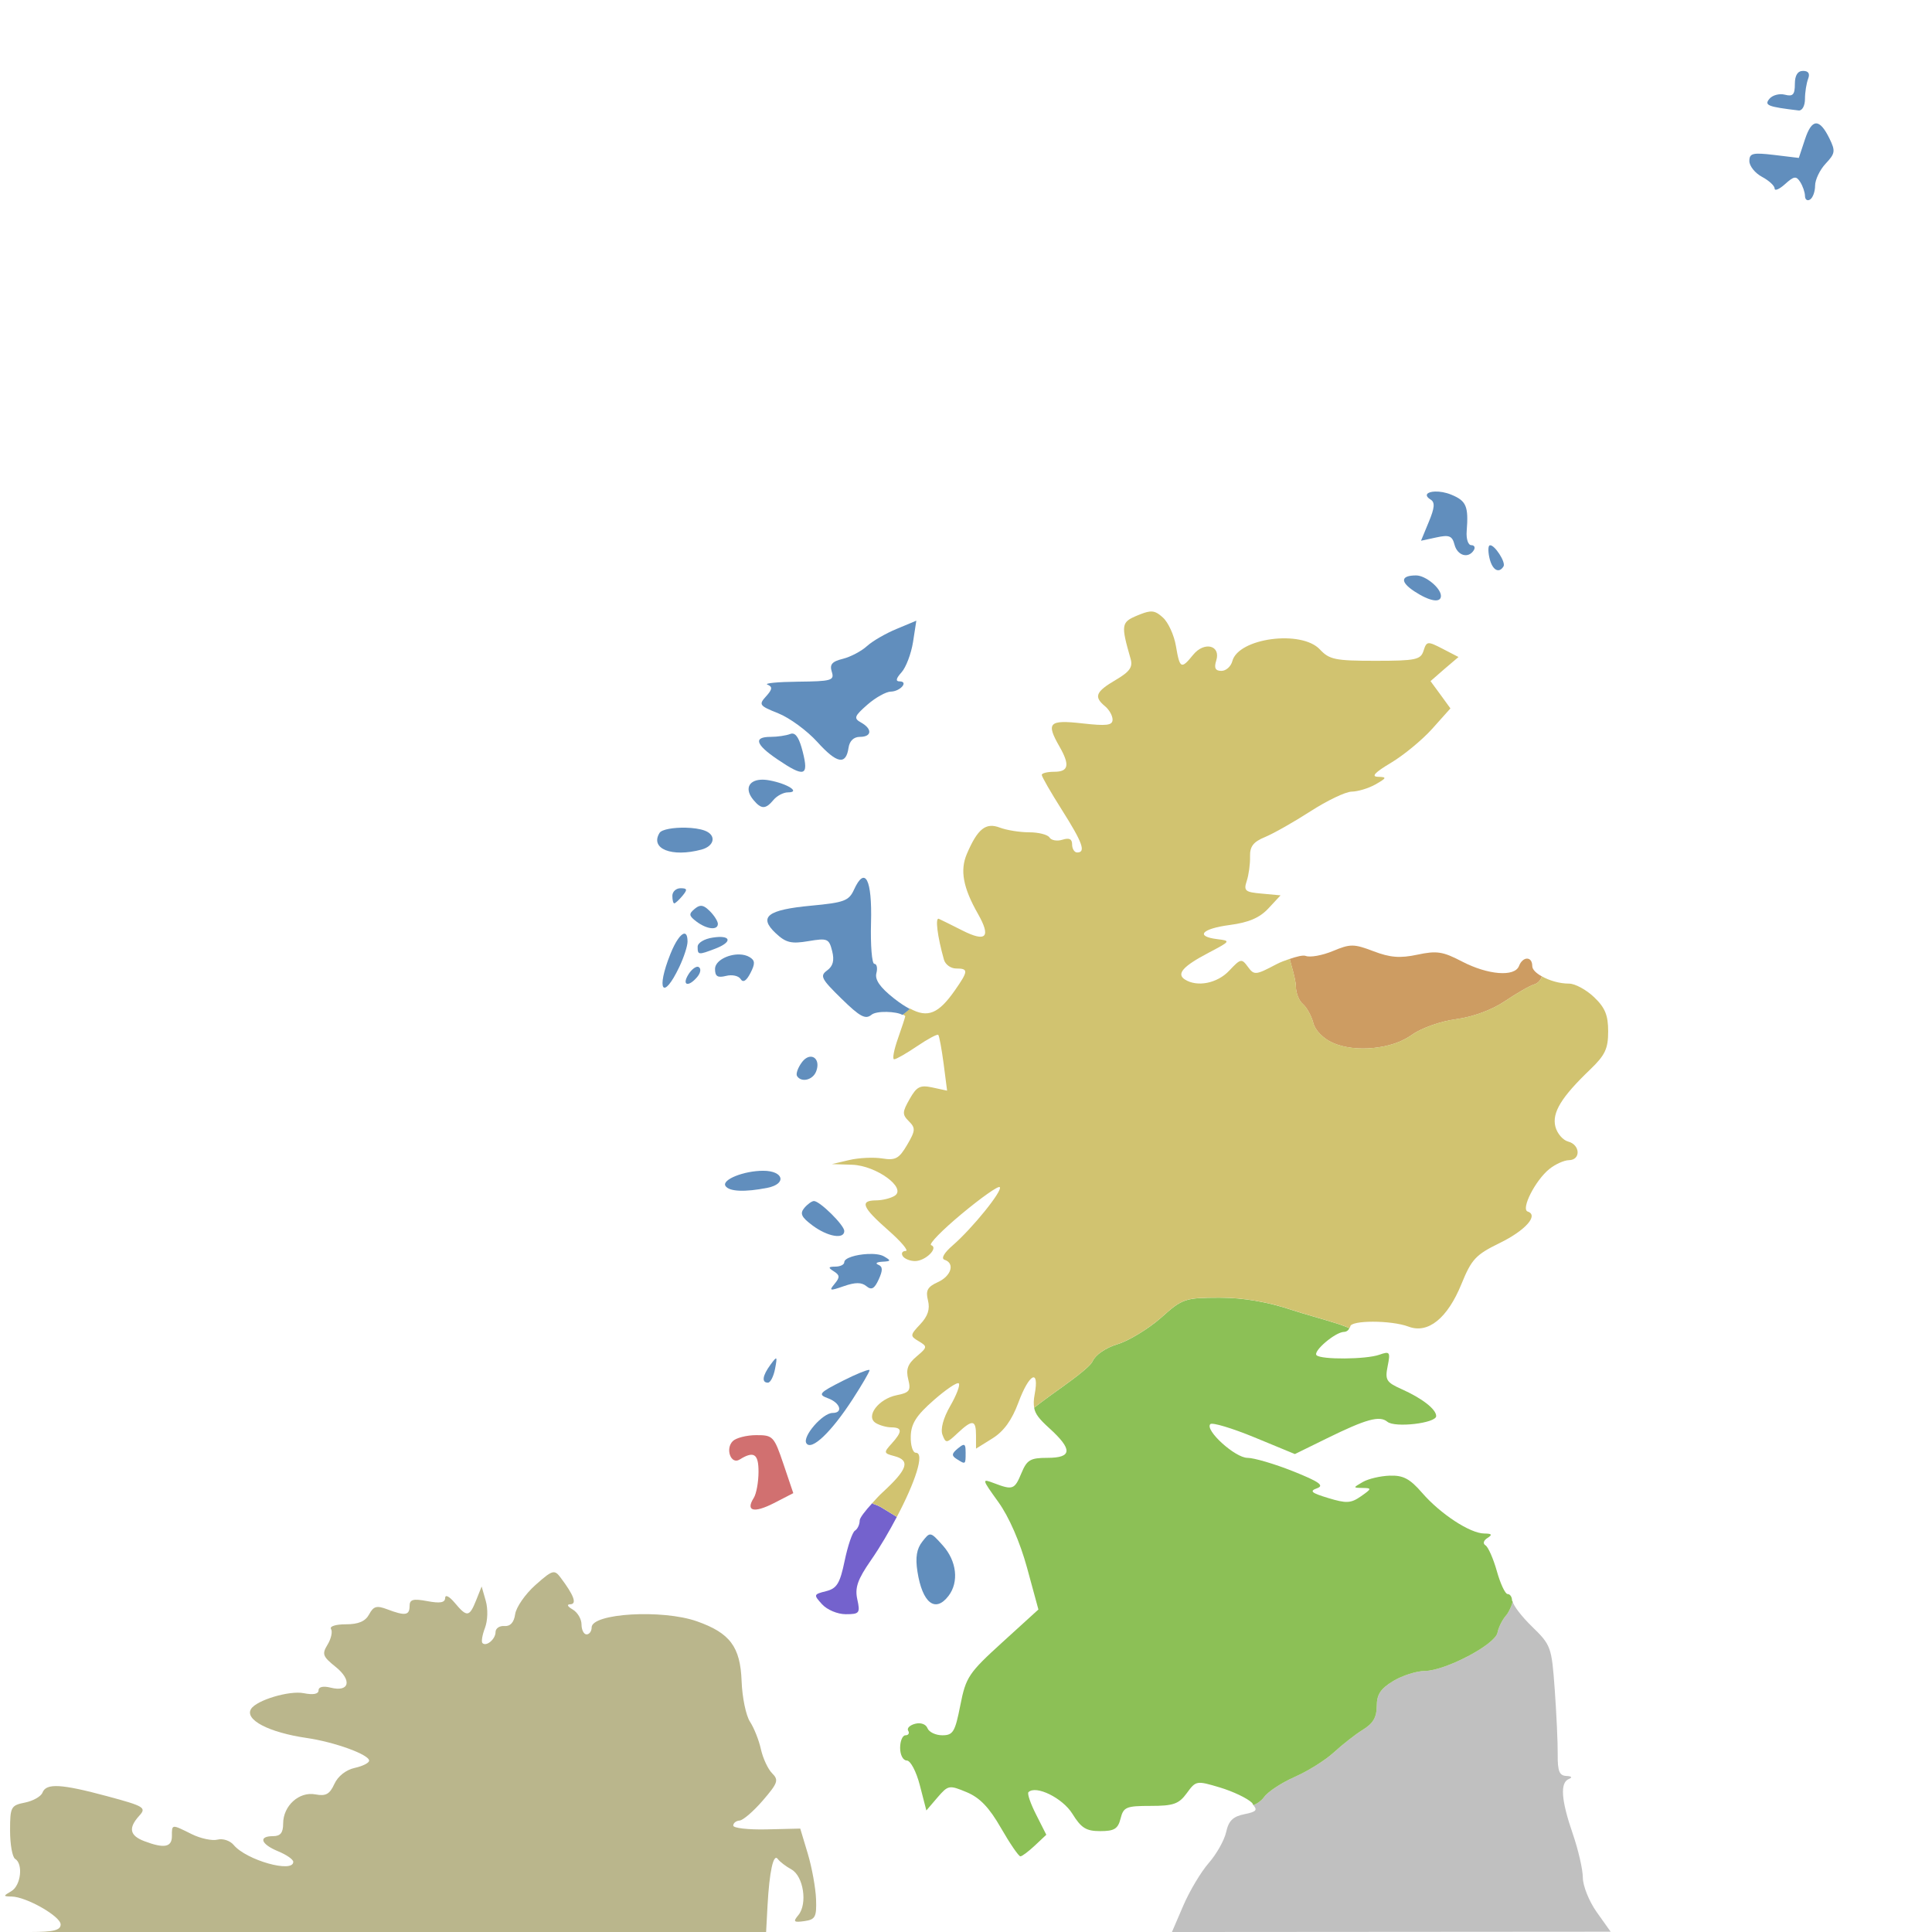<?xml version="1.0" encoding="utf-8"?>
<!-- Generator: Adobe Illustrator 16.0.0, SVG Export Plug-In . SVG Version: 6.00 Build 0)  -->
<!DOCTYPE svg PUBLIC "-//W3C//DTD SVG 1.1//EN" "http://www.w3.org/Graphics/SVG/1.1/DTD/svg11.dtd">
<svg version="1.1"
	 id="svg2" sodipodi:docname="Scotch_regions.recolor_01.svg" inkscape:version="0.44.1" sodipodi:version="0.32" sodipodi:docbase="/var/home/ilmari/Misc" xmlns:cc="http://web.resource.org/cc/" xmlns:sodipodi="http://sodipodi.sourceforge.net/DTD/sodipodi-0.dtd" xmlns:rdf="http://www.w3.org/1999/02/22-rdf-syntax-ns#" xmlns:inkscape="http://www.inkscape.org/namespaces/inkscape" xmlns:dc="http://purl.org/dc/elements/1.1/" xmlns:svg="http://www.w3.org/2000/svg"
	 xmlns="http://www.w3.org/2000/svg" xmlns:xlink="http://www.w3.org/1999/xlink" x="0px" y="0px" width="700px" height="700px"
	 viewBox="0 0 700 700" enable-background="new 0 0 700 700" xml:space="preserve">
<sodipodi:namedview  height="700px" width="700px" inkscape:window-width="1272" inkscape:window-y="0" inkscape:pageopacity="0.0" inkscape:pageshadow="2" inkscape:window-x="0" inkscape:current-layer="layer1" inkscape:document-units="px" inkscape:window-height="948" guidetolerance="10" inkscape:zoom="0.25" borderopacity="1.0" id="base" objecttolerance="10" pagecolor="#ffffff" gridtolerance="10000" bordercolor="#666666" inkscape:cy="291.86439" inkscape:cx="310.34534">
	</sodipodi:namedview>
<g id="layer1" transform="translate(-103.038,132.7)" inkscape:groupmode="layer" inkscape:label="Layer 1">
	<path id="path4055" sodipodi:nodetypes="cssssssssssssssssssscsssccccsssssssc" fill="#C0C0C0" d="M651.106,447.591
		c-0.16,0.587-0.324,1.203-0.516,1.656c-0.65,1.546-1.298,2.71-1.832,3.312c-1.377,1.554-2.794,4.383-3.149,6.283
		c-0.202,1.08-1.519,2.499-3.436,3.997c-1.918,1.499-4.446,3.052-7.215,4.513c-2.768,1.46-5.777,2.803-8.531,3.77
		c-2.754,0.966-5.282,1.583-7.157,1.599c-1.512,0.013-3.536,0.42-5.612,1.085c-2.075,0.665-4.202,1.574-5.84,2.57
		c-2.291,1.394-3.779,2.6-4.695,3.998c-0.916,1.397-1.26,2.979-1.26,5.083c0,1.996-0.346,3.606-1.146,4.969
		s-2.054,2.462-3.894,3.598c-2.771,1.712-7.513,5.441-10.535,8.225c-1.512,1.392-3.851,3.076-6.413,4.684
		c-2.562,1.606-5.354,3.122-7.73,4.169s-4.797,2.381-6.813,3.713c-2.017,1.331-3.611,2.624-4.295,3.598
		c-0.541,0.771-1.392,1.558-2.462,2.228c-0.422,0.264-0.934,0.476-1.432,0.686c1.477,1.729,1.208,2.397-3.092,3.255
		c-4.267,0.852-5.84,2.348-6.757,6.511c-0.655,2.976-3.5,8.002-6.298,11.194c-2.799,3.192-6.951,10.144-9.219,15.421l-4.123,9.595
		l158.951-0.114l-5.038-7.082c-2.771-3.908-5.039-9.559-5.039-12.508c0-2.948-1.649-10.091-3.665-15.935
		c-4.211-12.209-4.646-18.501-1.374-19.818c1.362-0.548,1.001-0.999-0.916-1.085c-2.56-0.114-3.204-1.714-3.149-7.882
		c0.038-4.271-0.457-14.899-1.088-23.587c-1.115-15.355-1.353-15.963-8.303-22.731C654.314,452.935,651.428,449.114,651.106,447.591
		z"/>
	<path id="path4053" fill="#8CC056" d="M591.957,348.5c-1.341-0.499-2.452-0.989-4.008-1.485c-5.866-1.87-12.738-3.712-16.49-4.969
		c-4.72-1.58-9.104-2.68-13.456-3.427s-8.629-1.142-13.112-1.142c-3.13,0-5.546,0.037-7.501,0.171s-3.49,0.384-4.867,0.856
		c-1.377,0.474-2.612,1.153-4.008,2.171c-1.396,1.017-2.913,2.403-4.925,4.169c-2.291,2.012-5.189,4.049-8.017,5.769
		c-2.826,1.72-5.617,3.115-7.615,3.712c-2.144,0.641-4.125,1.599-5.726,2.685c-1.602,1.086-2.783,2.306-3.321,3.484
		c-0.539,1.179-2.658,3.035-5.496,5.254c-2.839,2.219-6.443,4.757-9.906,7.253c-2.168,1.562-3.962,2.938-5.783,4.341
		c0.392,2.265,1.803,4.067,5.439,7.368c8.568,7.777,8.394,10.794-0.63,10.794c-6.169,0-7.414,0.724-9.391,5.483
		c-2.509,6.042-3.146,6.275-9.905,3.712c-4.568-1.732-4.531-1.609,1.545,6.854c3.809,5.304,7.812,14.435,10.365,23.759l4.122,15.135
		l-13.056,11.88c-12.22,11.125-13.221,12.598-15.23,22.788c-1.91,9.681-2.615,10.908-6.527,10.908c-2.42,0-4.845-1.173-5.382-2.569
		c-0.562-1.462-2.437-2.129-4.466-1.6c-1.939,0.506-3.071,1.622-2.52,2.513c0.552,0.892,0.094,1.656-0.974,1.656
		c-1.067,0-1.947,2.057-1.947,4.569c0,2.55,1.064,4.569,2.405,4.569c1.345,0,3.448,3.946,4.752,9.023l2.348,9.081l4.008-4.684
		c3.906-4.528,4.252-4.584,10.593-1.941c4.766,1.986,8.152,5.515,12.425,12.965c3.233,5.637,6.426,10.28,7.042,10.28
		c0.617,0,2.982-1.799,5.269-3.941l4.122-3.883l-3.664-7.254c-2.039-3.986-3.308-7.666-2.806-8.167
		c2.68-2.673,12.374,2.104,15.918,7.824c3.19,5.148,4.96,6.282,10.078,6.282c5.115,0,6.441-0.815,7.386-4.568
		c1.046-4.156,2.033-4.569,10.88-4.569c8.289,0,10.239-0.692,13.112-4.626c3.307-4.528,3.507-4.596,11.967-2.057
		c4.742,1.424,9.993,3.914,11.624,5.54c0.433,0.432,0.237,0.532,0.515,0.857c0.498-0.21,1.01-0.422,1.432-0.686
		c1.07-0.67,1.921-1.457,2.462-2.228c0.684-0.974,2.278-2.267,4.295-3.598c2.017-1.332,4.438-2.666,6.813-3.713
		s5.168-2.562,7.73-4.169c2.562-1.607,4.901-3.292,6.413-4.684c3.022-2.783,7.764-6.513,10.535-8.225
		c1.84-1.136,3.094-2.235,3.894-3.598s1.146-2.973,1.146-4.969c0-2.104,0.344-3.686,1.26-5.083c0.916-1.398,2.404-2.604,4.695-3.998
		c1.638-0.996,3.765-1.905,5.84-2.57c2.076-0.665,4.101-1.072,5.612-1.085c1.875-0.016,4.403-0.633,7.157-1.599
		c2.754-0.967,5.764-2.31,8.531-3.77c2.769-1.461,5.297-3.014,7.215-4.513c1.917-1.498,3.233-2.917,3.436-3.997
		c0.355-1.9,1.772-4.729,3.149-6.283c0.534-0.603,1.182-1.767,1.832-3.312c0.191-0.453,0.355-1.069,0.516-1.656
		c-0.019-0.087-0.229-0.329-0.229-0.399c0-1.304-0.727-2.342-1.604-2.342c-0.876,0-2.616-3.732-3.894-8.281
		c-1.276-4.55-3.146-8.765-4.122-9.366c-1.041-0.643-0.712-1.765,0.744-2.685c1.869-1.182,1.554-1.571-1.202-1.6
		c-5.145-0.052-15.874-7.087-22.503-14.735c-4.463-5.147-6.848-6.387-11.738-6.225c-3.38,0.111-7.74,1.131-9.734,2.284
		c-3.602,2.083-3.648,2.115-0.057,2.17c3.343,0.052,3.309,0.275-0.63,3.027c-3.672,2.565-5.299,2.613-11.854,0.628
		c-6.138-1.858-6.911-2.52-4.064-3.541c2.745-0.985,0.837-2.358-8.704-6.168c-6.736-2.689-14.17-4.854-16.49-4.854
		c-4.479,0-15.588-10.096-13.456-12.222c0.693-0.692,7.893,1.469,15.976,4.797l14.658,6.054l11.395-5.597
		c14.468-7.115,19.296-8.434,22.102-6.111c2.734,2.264,17.693,0.524,17.693-2.056c0-2.473-5.033-6.41-12.54-9.767
		c-5.531-2.474-6.044-3.324-5.038-8.338c1.037-5.173,0.78-5.456-3.035-4.112c-4.842,1.705-21.081,1.818-22.731,0.171
		c-1.409-1.405,6.756-8.369,9.905-8.452C590.963,349.844,591.655,349.235,591.957,348.5z"/>
	<path id="path4060" fill="#CD9C62" d="M570.313,214.741c0.267,1.039,0.643,2.419,0.688,2.57c0.86,2.906,1.546,6.043,1.546,7.253
		c0,1.211,0.278,2.587,0.744,3.77c0.466,1.184,1.126,2.214,1.832,2.799s1.443,1.635,2.119,2.855s1.284,2.616,1.603,3.884
		c0.353,1.4,1.235,2.791,2.463,4.055c1.227,1.265,2.79,2.392,4.58,3.199c2.047,0.922,4.419,1.518,6.929,1.827
		s5.154,0.325,7.787,0.057c2.633-0.268,5.257-0.787,7.673-1.599c2.416-0.812,4.61-1.935,6.47-3.256
		c1.723-1.223,4.303-2.418,7.158-3.427c2.855-1.008,5.991-1.787,8.817-2.17c3.065-0.415,6.301-1.274,9.333-2.398
		s5.891-2.519,8.246-4.112c4.193-2.839,9.015-5.608,10.707-6.111c0.652-0.193,1.187-0.563,1.66-1.085
		c0.446-0.491,0.804-1.106,1.031-1.771c-2.015-1.141-3.493-2.465-3.493-3.77c0-3.588-3.435-3.575-4.81,0
		c-1.55,4.028-11.296,3.235-20.671-1.656c-6.941-3.622-9.139-3.947-16.146-2.456c-6.325,1.346-9.881,1.044-15.918-1.257
		c-7.105-2.706-8.376-2.699-14.716-0.057c-3.813,1.589-8.21,2.376-9.791,1.771C575.179,213.283,572.888,213.852,570.313,214.741z"/>
	<path id="path4155" fill="#7462CD" d="M427.971,416.92c-0.068-0.043-0.103-0.071-0.172-0.114c-1.972-1.233-3.953-2.402-4.924-3.026
		c-1.114-0.716-2.281-1.223-3.493-1.6c-0.016-0.005-0.259-0.266-0.287-0.285c-2.564,2.796-4.581,5.359-4.581,6.339
		c0,1.428-0.778,3.076-1.718,3.655c-0.94,0.58-2.595,5.494-3.722,10.909c-1.718,8.254-2.822,10.037-6.757,11.022
		c-4.529,1.134-4.557,1.296-1.431,4.74c1.806,1.99,5.601,3.599,8.589,3.599c4.969,0,5.27-0.418,4.18-5.369
		c-0.931-4.226,0.084-7.18,4.924-14.164C422.136,427.497,425.221,422.119,427.971,416.92z"/>
	<path id="path3139" fill="#D1C370" d="M519.483,88.899c-1.099,0.138-2.432,0.601-4.294,1.371c-5.941,2.455-6.072,3.331-2.52,15.706
		c0.871,3.034-0.268,4.667-5.439,7.71c-7.209,4.242-7.963,6.065-3.837,9.481c1.512,1.251,2.749,3.42,2.749,4.854
		c0,2.107-2.111,2.373-10.994,1.371c-12.081-1.363-13.183-0.219-8.245,8.396c3.824,6.672,3.33,9.138-1.832,9.138
		c-2.52,0-4.581,0.497-4.581,1.143c0,0.645,3.298,6.37,7.329,12.736c7.486,11.822,8.74,15.364,5.497,15.364
		c-1.008,0-1.833-1.338-1.833-2.913c0-1.991-1.053-2.485-3.492-1.713c-1.931,0.611-4.047,0.247-4.695-0.799
		c-0.648-1.046-3.984-1.885-7.387-1.885s-8.164-0.771-10.65-1.713c-5.039-1.912-7.997,0.393-11.909,9.538
		c-2.54,5.936-1.384,12.216,4.008,21.703c4.831,8.5,3.015,10.436-5.726,5.997c-3.767-1.913-7.555-3.772-8.417-4.17
		c-1.414-0.649-0.54,6.392,1.832,14.793c0.497,1.759,2.461,3.198,4.409,3.198c4.498,0,4.479,0.884-0.458,7.938
		c-5.829,8.329-9.748,10.164-16.261,6.568c-0.817,0.799-1.757,1.437-2.634,2.17c0.347,0.213,0.917,0.358,0.917,0.628
		c0,0.268-1.167,3.906-2.634,8.054c-1.467,4.146-2.103,7.538-1.374,7.538s4.463-2.138,8.303-4.74
		c3.839-2.602,7.313-4.471,7.672-4.111c0.36,0.358,1.233,5.08,1.947,10.451l1.259,9.767l-5.268-1.143
		c-4.515-0.971-5.74-0.354-8.303,4.169c-2.681,4.733-2.748,5.599-0.286,8.054c2.461,2.454,2.415,3.384-0.63,8.566
		c-2.934,4.993-4.208,5.685-9.047,4.912c-3.101-0.495-8.46-0.24-11.91,0.571l-6.298,1.484l7.329,0.229
		c8.758,0.293,19.88,8.424,15.403,11.251c-1.423,0.898-4.432,1.642-6.699,1.656c-6.094,0.042-5.062,2.536,4.409,10.852
		c4.677,4.106,7.508,7.482,6.299,7.482c-1.209,0-1.711,0.822-1.088,1.827c0.623,1.005,2.634,1.828,4.466,1.828
		c3.795,0,8.635-4.776,5.84-5.769c-0.983-0.35,3.992-5.433,11.051-11.309c7.059-5.876,13.254-10.253,13.799-9.709
		c1.194,1.19-9.912,14.936-17.062,21.132c-3.132,2.714-4.28,4.745-2.92,5.197c3.833,1.274,2.434,5.885-2.462,8.109
		c-3.763,1.71-4.451,3.047-3.55,6.625c0.791,3.143-0.051,5.7-2.806,8.625c-3.746,3.977-3.732,4.25-0.515,6.168
		c3.191,1.903,3.117,2.175-0.859,5.54c-3.169,2.682-3.871,4.675-2.978,8.224c1.03,4.096,0.5,4.835-4.18,5.769
		c-6.548,1.307-11.392,7.665-7.615,10.052c1.353,0.855,3.905,1.584,5.668,1.6c4.024,0.035,4.062,1.531,0.115,5.883
		c-2.938,3.238-2.889,3.52,0.916,4.512c5.975,1.559,4.93,4.765-4.237,13.193c-1.421,1.307-2.494,2.55-3.665,3.826
		c0.027,0.02,0.271,0.281,0.286,0.285c1.212,0.377,2.379,0.884,3.493,1.6c0.971,0.624,2.953,1.794,4.924,3.027
		c0.068,0.043,0.103,0.07,0.171,0.114c6.566-12.41,10.255-23.245,6.871-23.245c-1.087,0-1.927-2.673-1.832-5.94
		c0.134-4.622,1.992-7.534,8.303-13.078c4.459-3.918,8.539-6.675,9.104-6.111s-0.822,4.232-3.092,8.167
		c-2.572,4.457-3.604,8.435-2.806,10.509c1.209,3.143,1.482,3.08,5.439-0.628c5.451-5.107,6.7-4.917,6.7,0.856v4.74l5.955-3.712
		c4.103-2.561,7.022-6.587,9.391-12.965c3.939-10.615,7.689-12.501,5.896-2.97c-0.385,2.047-0.398,3.485-0.172,4.797
		c1.822-1.403,3.617-2.778,5.783-4.34c3.464-2.497,7.068-5.035,9.906-7.254c2.839-2.218,4.958-4.074,5.497-5.254
		c0.538-1.179,1.72-2.398,3.321-3.484c1.601-1.085,3.582-2.043,5.726-2.685c1.997-0.597,4.789-1.992,7.615-3.712
		c2.827-1.72,5.725-3.757,8.017-5.769c2.012-1.766,3.528-3.152,4.924-4.169c1.396-1.017,2.632-1.697,4.009-2.171
		c1.377-0.473,2.912-0.722,4.867-0.856c1.954-0.134,4.371-0.171,7.501-0.171c4.483,0,8.761,0.395,13.112,1.143
		c4.352,0.747,8.735,1.846,13.456,3.426c3.752,1.257,10.624,3.099,16.49,4.97c1.556,0.496,2.667,0.985,4.008,1.484
		c0.075-0.182,0.286-0.314,0.286-0.514c0-2.374,14.858-2.378,21.129,0c7.059,2.677,14.108-3.01,19.182-15.478
		c3.633-8.927,5.149-10.571,13.8-14.793c9.307-4.541,14.261-10.069,10.192-11.422c-2.564-0.853,2.756-11.327,7.844-15.421
		c2.159-1.736,5.337-3.176,7.101-3.198c4.34-0.055,4.107-5.593-0.286-6.739c-1.931-0.504-4.017-2.957-4.638-5.426
		c-1.272-5.057,2.16-10.674,12.597-20.675c5.454-5.228,6.527-7.577,6.527-13.821c0-5.857-1.095-8.57-5.096-12.394
		c-2.827-2.701-6.9-4.912-9.047-4.912c-3.569,0-7.22-1.139-9.849-2.627c-0.228,0.664-0.585,1.279-1.031,1.771
		c-0.474,0.521-1.008,0.892-1.66,1.085c-1.693,0.503-6.514,3.272-10.708,6.111c-2.354,1.594-5.213,2.988-8.245,4.112
		s-6.268,1.983-9.333,2.398c-2.827,0.383-5.962,1.162-8.818,2.171c-2.855,1.008-5.435,2.203-7.157,3.426
		c-1.859,1.321-4.054,2.444-6.47,3.256c-2.417,0.812-5.04,1.331-7.673,1.6c-2.633,0.268-5.277,0.252-7.787-0.058
		s-4.882-0.905-6.929-1.827c-1.79-0.808-3.354-1.935-4.581-3.198c-1.227-1.265-2.109-2.654-2.462-4.056
		c-0.318-1.268-0.928-2.663-1.604-3.884s-1.412-2.271-2.118-2.855s-1.367-1.615-1.832-2.799c-0.466-1.183-0.744-2.559-0.744-3.769
		c0-1.211-0.686-4.348-1.547-7.254c-0.045-0.151-0.42-1.531-0.687-2.57c-1.601,0.554-3.27,1.123-4.925,1.999
		c-7.47,3.953-7.972,3.963-10.249,0.856c-2.254-3.073-2.616-2.967-6.757,1.429c-4.325,4.593-11.572,6.025-16.032,3.198
		c-3.191-2.023-0.743-4.812,8.589-9.71c7.939-4.166,8.059-4.324,3.206-4.911c-8.198-0.992-5.767-3.786,4.467-5.141
		c6.834-0.904,10.79-2.588,13.971-5.996l4.409-4.741l-6.757-0.628c-6.067-0.517-6.671-1.003-5.496-4.569
		c0.723-2.194,1.272-6.133,1.202-8.795c-0.099-3.729,1.146-5.365,5.439-7.139c3.066-1.267,10.444-5.449,16.434-9.31
		c5.988-3.861,12.711-7.104,14.944-7.139s6.127-1.19,8.646-2.627c4.083-2.329,4.183-2.656,0.916-2.742
		c-2.597-0.068-1.228-1.544,4.695-5.083c4.598-2.747,11.322-8.297,14.944-12.336l6.585-7.368l-3.607-4.969l-3.607-4.912l5.039-4.397
		l5.096-4.341l-5.726-2.97c-5.48-2.827-5.823-2.788-6.929,0.685c-1.042,3.277-2.799,3.655-17.464,3.655
		c-14.54,0-16.671-0.443-20.098-4.112c-6.703-7.177-29.526-4.147-31.722,4.226c-0.506,1.928-2.277,3.541-3.951,3.541
		c-2.212,0-2.737-1.049-1.89-3.712c1.769-5.557-4.316-7.093-8.359-2.113c-4.343,5.349-4.84,5.074-6.241-3.199
		c-0.666-3.931-2.779-8.55-4.695-10.28C522.516,89.361,521.315,88.668,519.483,88.899z"/>
	<path id="path3100" fill="#D17070" d="M377.007,387.279c-3.482,0.014-7.296,0.995-8.475,2.171
		c-2.793,2.786-0.645,8.617,2.462,6.682c5.175-3.224,6.899-2.138,6.871,4.513c-0.015,3.68-0.792,7.906-1.718,9.366
		c-3.043,4.798-0.021,5.624,7.215,1.941l7.1-3.655l-3.55-10.509C383.488,387.676,383.087,387.257,377.007,387.279z"/>
	<g id="g2027" transform="matrix(1.832,0,0,1.828,-85.758,-469.873)">
		<path id="path1993" fill="#618EBD" d="M281.538,385.613c0.479-0.401,0.992-0.751,1.437-1.188
			c-0.944-0.523-1.922-1.141-3.125-2.094c-2.768-2.192-3.807-3.708-3.469-5c0.267-1.02,0.076-1.844-0.406-1.844
			c-0.483,0-0.778-3.676-0.656-8.156c0.234-8.62-1.179-11.351-3.375-6.531c-0.999,2.192-1.934,2.547-8.438,3.156
			c-8.701,0.815-10.503,2.207-7.031,5.468c2.017,1.895,3.088,2.134,6.469,1.562c3.769-0.636,4.071-0.488,4.688,1.969
			c0.468,1.863,0.17,2.988-1,3.843c-1.472,1.077-1.149,1.676,2.844,5.594c3.664,3.596,4.751,4.172,5.938,3.187
			C276.428,384.739,280.385,384.902,281.538,385.613z"/>
		<path id="path3157" fill="#618EBD" d="M459.654,198.501c-1.066,0-1.625,0.857-1.625,2.594c0,2.108-0.387,2.539-1.969,2.125
			c-1.08-0.282-2.458,0.084-3.062,0.812c-1.073,1.294-0.341,1.579,5.781,2.313c0.697,0.083,1.25-0.933,1.25-2.281
			c0-1.33,0.292-3.13,0.625-4C461.052,199.025,460.708,198.501,459.654,198.501z"/>
		<path id="path3153" fill="#618EBD" d="M462.217,208.907c-0.8,0.027-1.502,1.079-2.188,3.156l-1.218,3.687l-4.907-0.594
			c-4.233-0.501-4.875-0.328-4.875,1.219c0,0.981,1.125,2.389,2.5,3.125c1.375,0.736,2.5,1.77,2.5,2.312
			c0,0.542,0.929,0.151,2.063-0.875c1.764-1.596,2.209-1.656,3-0.406c0.508,0.803,0.93,2.03,0.938,2.75
			c0.009,0.72,0.45,1.059,1,0.719c0.55-0.34,1-1.58,1-2.75c0-1.17,0.941-3.149,2.094-4.375c1.881-2.002,1.958-2.491,0.75-4.969
			C463.888,209.886,463.016,208.88,462.217,208.907z"/>
		<path id="path3147" fill="#618EBD" d="M386.873,281.876c-1.525,0.048-2.318,0.702-0.875,1.594
			c0.887,0.548,0.793,1.641-0.375,4.437l-1.531,3.719l3.032-0.656c2.554-0.561,3.135-0.317,3.594,1.438
			c0.572,2.189,2.75,2.813,3.812,1.094c0.34-0.55,0.118-1-0.5-1c-0.618,0-1.024-1.238-0.907-2.75
			c0.387-4.952-0.053-6.017-3.031-7.25C388.953,282.029,387.788,281.847,386.873,281.876z"/>
		<path id="path3143" fill="#618EBD" d="M397.748,292.532c-0.058,0.009-0.113,0.019-0.156,0.063
			c-0.259,0.259-0.224,1.474,0.094,2.687c0.578,2.21,1.837,2.865,2.719,1.437C400.923,295.88,398.608,292.396,397.748,292.532z"/>
		<path id="path3141" fill="#618EBD" d="M383.123,298.501c-3.063,0-3.197,1.275-0.344,3.156c3.003,1.981,5.25,2.371,5.25,0.906
			C388.029,301.01,384.994,298.501,383.123,298.501z"/>
		<path id="path3137" fill="#618EBD" d="M284.279,307.469l-3.875,1.625c-2.133,0.879-4.775,2.4-5.875,3.406
			c-1.1,1.006-3.252,2.152-4.781,2.531c-2.147,0.533-2.649,1.108-2.188,2.563c0.547,1.724-0.024,1.896-6.719,1.968
			c-4.025,0.044-6.721,0.305-6,0.594c1.033,0.413,0.982,0.917-0.281,2.312c-1.498,1.656-1.334,1.866,2.438,3.375
			c2.219,0.888,5.677,3.431,7.688,5.656c3.901,4.318,5.673,4.654,6.188,1.156c0.201-1.369,1.033-2.156,2.25-2.156
			c2.378,0,2.486-1.575,0.219-2.844c-1.489-0.833-1.345-1.25,1.25-3.531c1.613-1.417,3.695-2.577,4.625-2.594
			c1.911-0.036,3.6-2.031,1.719-2.031c-0.804,0-0.659-0.604,0.406-1.781c0.884-0.977,1.91-3.675,2.281-6L284.279,307.469z"/>
		<path id="path3135" fill="#618EBD" d="M259.685,329.844c-0.12,0.005-0.246,0.044-0.375,0.094
			c-0.795,0.305-2.514,0.562-3.844,0.562c-3.447,0-2.996,1.51,1.312,4.437c5.37,3.649,6.274,3.396,5.031-1.5
			C261.167,330.904,260.523,329.81,259.685,329.844z"/>
		<path id="path3133" fill="#618EBD" d="M253.404,339.001c-2.332,0.191-3.084,1.902-1.344,4c1.557,1.876,2.403,1.886,3.969,0
			c0.685-0.825,1.976-1.5,2.844-1.5c2.576,0-0.011-1.699-3.625-2.375C254.553,338.996,253.942,338.956,253.404,339.001z"/>
		<path id="path3131" fill="#618EBD" d="M238.685,348.501c-2.353-0.056-4.748,0.32-5.188,1.031
			c-1.945,3.148,2.411,4.885,8.281,3.312c2.598-0.696,3.004-2.861,0.688-3.75C241.511,348.728,240.097,348.534,238.685,348.501z"/>
		<path id="path3129" fill="#618EBD" d="M237.654,360.501c-0.892,0-1.625,0.675-1.625,1.5c0,0.825,0.167,1.5,0.375,1.5
			c0.208,0,0.94-0.675,1.625-1.5C239.049,360.772,238.983,360.501,237.654,360.501z"/>
		<path id="path3127" fill="#618EBD" d="M241.529,364.001c-0.344,0.05-0.685,0.254-1.094,0.594c-1.193,0.99-1.151,1.366,0.344,2.5
			c2.055,1.56,4.25,1.801,4.25,0.469c0-0.511-0.71-1.648-1.594-2.531C242.656,364.253,242.102,363.918,241.529,364.001z"/>
		<path id="path3124" fill="#618EBD" d="M238.404,369.501c-0.659,0.015-1.73,1.45-2.75,4c-2.906,7.261-1.474,9.388,1.75,2.594
			c0.892-1.879,1.625-4.12,1.625-5C239.029,370.002,238.799,369.491,238.404,369.501z"/>
		<path id="path3122" fill="#618EBD" d="M245.248,370.157c-0.352,0.01-0.76,0.058-1.219,0.125c-1.679,0.246-3,1.037-3,1.812
			c0,1.651,0.136,1.662,3.437,0.407C247.542,371.331,247.712,370.09,245.248,370.157z"/>
		<path id="path3120" fill="#618EBD" d="M249.279,373.626c-2.248-0.051-4.812,1.251-4.812,2.875c0,1.486,0.514,1.795,2.188,1.375
			c1.197-0.301,2.478-0.018,2.875,0.625c0.482,0.78,1.137,0.372,1.938-1.187c0.961-1.873,0.927-2.499-0.156-3.156
			C250.738,373.809,250.028,373.642,249.279,373.626z"/>
		<path id="path3118" fill="#618EBD" d="M241.092,376.063c-0.499-0.057-1.293,0.569-1.875,1.5c-1.389,2.224-0.004,2.614,1.75,0.5
			c0.644-0.776,0.779-1.618,0.313-1.906C241.221,376.121,241.163,376.071,241.092,376.063z"/>
		<path id="path3114" fill="#618EBD" d="M263.217,393.907c-0.509,0.067-1.075,0.416-1.594,1.125
			c-0.778,1.064-1.196,2.269-0.938,2.688c0.837,1.355,3.124,0.807,3.781-0.906C265.171,394.978,264.336,393.759,263.217,393.907z"/>
		<path id="path3112" fill="#618EBD" d="M253.998,416.501c-3.829,0-8.231,1.767-7.469,3c0.703,1.138,3.842,1.269,8.313,0.375
			C258.698,419.105,258.046,416.501,253.998,416.501z"/>
		<path id="path3110" fill="#618EBD" d="M264.029,422.5c-0.402,0-1.271,0.61-1.906,1.375c-0.915,1.102-0.579,1.825,1.625,3.468
			c2.987,2.229,6.281,2.803,6.281,1.094C270.029,427.285,265.196,422.5,264.029,422.5z"/>
		<path id="path3106" fill="#618EBD" d="M274.592,433.001c-2.209,0.112-4.563,0.779-4.563,1.625c0,0.481-0.787,0.867-1.75,0.875
			c-1.437,0.012-1.492,0.191-0.312,0.937c1.184,0.75,1.226,1.179,0.156,2.469c-1.157,1.394-0.98,1.442,1.813,0.469
			c2.268-0.791,3.511-0.795,4.469,0c1.014,0.841,1.59,0.517,2.437-1.344c0.831-1.824,0.807-2.54-0.094-2.906
			c-0.659-0.268-0.319-0.534,0.781-0.594c1.768-0.097,1.804-0.211,0.344-1.063C277.178,433.064,275.917,432.933,274.592,433.001z"/>
		<path id="path3104" fill="#618EBD" d="M256.56,453.72c-0.118-0.108-0.468,0.32-1.125,1.219c-1.607,2.197-1.783,3.562-0.5,3.562
			c0.486,0,1.119-1.248,1.406-2.75C256.586,454.474,256.678,453.827,256.56,453.72z"/>
		<path id="path3102" fill="#618EBD" d="M274.935,455.969c-0.491-0.008-2.603,0.847-5.125,2.125c-4.787,2.426-5.047,2.743-3,3.5
			c2.432,0.9,3.053,2.907,0.906,2.907c-1.968,0-6.009,4.671-5.188,6c0.977,1.582,4.923-2.173,9.156-8.719
			c1.85-2.861,3.344-5.439,3.344-5.75C275.029,455.993,275.005,455.971,274.935,455.969z"/>
		<path id="path3098" fill="#618EBD" d="M293.56,470.845c-0.233,0.042-0.57,0.278-1.062,0.687c-1.236,1.026-1.286,1.437-0.25,2.094
			c1.784,1.132,1.781,1.141,1.781-1.25C294.029,471.25,293.95,470.773,293.56,470.845z"/>
		<path id="path3096" fill="#618EBD" d="M286.967,488.594c-0.432,0.04-0.823,0.542-1.5,1.406c-1.118,1.426-1.406,3.121-0.969,5.938
			c0.972,6.256,3.539,8.26,6.156,4.813c2.087-2.749,1.611-6.901-1.125-9.969C288.139,489.223,287.522,488.544,286.967,488.594z"/>
	</g>
	<path id="rect2003" fill="#BAB68C" d="M303.486,436.968c-1.247,0.117-2.971,1.512-6.47,4.626
		c-3.677,3.273-6.975,8.054-7.329,10.566c-0.426,3.019-1.776,4.451-3.894,4.283c-1.763-0.14-3.207,0.834-3.207,2.171
		c0,2.592-3.342,5.404-4.752,3.997c-0.465-0.464-0.059-2.926,0.916-5.482c1.004-2.634,1.13-6.877,0.286-9.823l-1.489-5.197
		l-2.004,5.025c-2.446,6.092-3.315,6.192-7.73,0.914c-1.965-2.349-3.458-3.123-3.493-1.771c-0.044,1.711-1.835,2.01-6.47,1.143
		c-5.173-0.969-6.413-0.605-6.413,1.771c0,3.401-1.587,3.659-8.074,1.199c-3.85-1.46-4.993-1.141-6.585,1.827
		c-1.359,2.533-3.87,3.599-8.417,3.599c-3.655,0-5.998,0.721-5.382,1.713c0.598,0.965,0.034,3.533-1.26,5.654
		c-2.093,3.432-1.771,4.282,2.92,8.053c6.045,4.86,5.031,9.243-1.775,7.539c-2.707-0.678-4.409-0.321-4.409,0.972
		c0,1.342-1.904,1.722-5.382,1.027c-5.195-1.036-17.096,2.529-19.067,5.712c-2.417,3.9,6.439,8.521,20.098,10.509
		c10.212,1.485,22.674,6.024,22.674,8.224c0,0.816-2.326,1.996-5.21,2.628c-3.167,0.693-6.095,2.998-7.386,5.825
		c-1.7,3.721-3.104,4.487-6.871,3.77c-5.878-1.121-11.681,4.119-11.681,10.565c0,3.351-0.977,4.569-3.665,4.569
		c-5.415,0-4.45,2.888,1.833,5.482c3.023,1.249,5.497,2.943,5.497,3.827c0,4.198-17.015-0.612-21.586-6.111
		c-1.297-1.56-3.919-2.442-5.841-1.941c-1.921,0.501-6.155-0.39-9.39-1.999c-7.335-3.65-7.158-3.654-7.158,0.742
		c0,4.036-2.849,4.525-9.963,1.827c-5.375-2.038-5.894-4.775-1.833-9.252c2.628-2.896,1.808-3.425-11.566-7.024
		c-16.826-4.529-22.19-4.806-23.534-1.314c-0.537,1.396-3.397,3.008-6.356,3.599c-5.084,1.015-5.382,1.588-5.382,10.166
		c0,4.992,0.825,9.603,1.833,10.224c3.002,1.85,2.079,9.701-1.375,11.708c-3.035,1.763-2.989,1.889,0.115,1.941
		c5.309,0.09,17.75,7.172,17.75,10.109c0,2.087-2.51,2.741-10.994,2.741h266.599l0.516-9.595
		c0.675-12.358,2.144-19.038,3.722-16.849c0.687,0.953,2.909,2.663,4.924,3.77c4.372,2.4,5.912,12.485,2.52,16.562
		c-1.996,2.398-1.676,2.713,2.176,2.171c3.969-0.559,4.469-1.481,4.237-7.939c-0.145-4.021-1.48-11.422-2.978-16.448l-2.749-9.138
		l-12.139,0.285c-6.672,0.155-12.139-0.462-12.139-1.37c0-0.909,1.031-1.743,2.29-1.828c1.26-0.085,5.046-3.341,8.417-7.253
		c5.471-6.351,5.853-7.412,3.378-9.881c-1.525-1.521-3.347-5.476-4.065-8.738c-0.719-3.263-2.504-7.735-3.951-9.938
		c-1.447-2.203-2.821-8.795-3.035-14.679c-0.453-12.442-4.191-17.475-16.205-21.702c-12.529-4.41-38.134-2.899-38.134,2.228
		c0,1.382-0.825,2.513-1.833,2.513s-1.832-1.638-1.832-3.599c0-1.96-1.443-4.4-3.207-5.426c-1.9-1.104-2.254-1.852-0.859-1.885
		c2.473-0.058,1.364-3.205-3.55-9.709C305.133,437.546,304.455,436.877,303.486,436.968z"/>
</g>
</svg>
